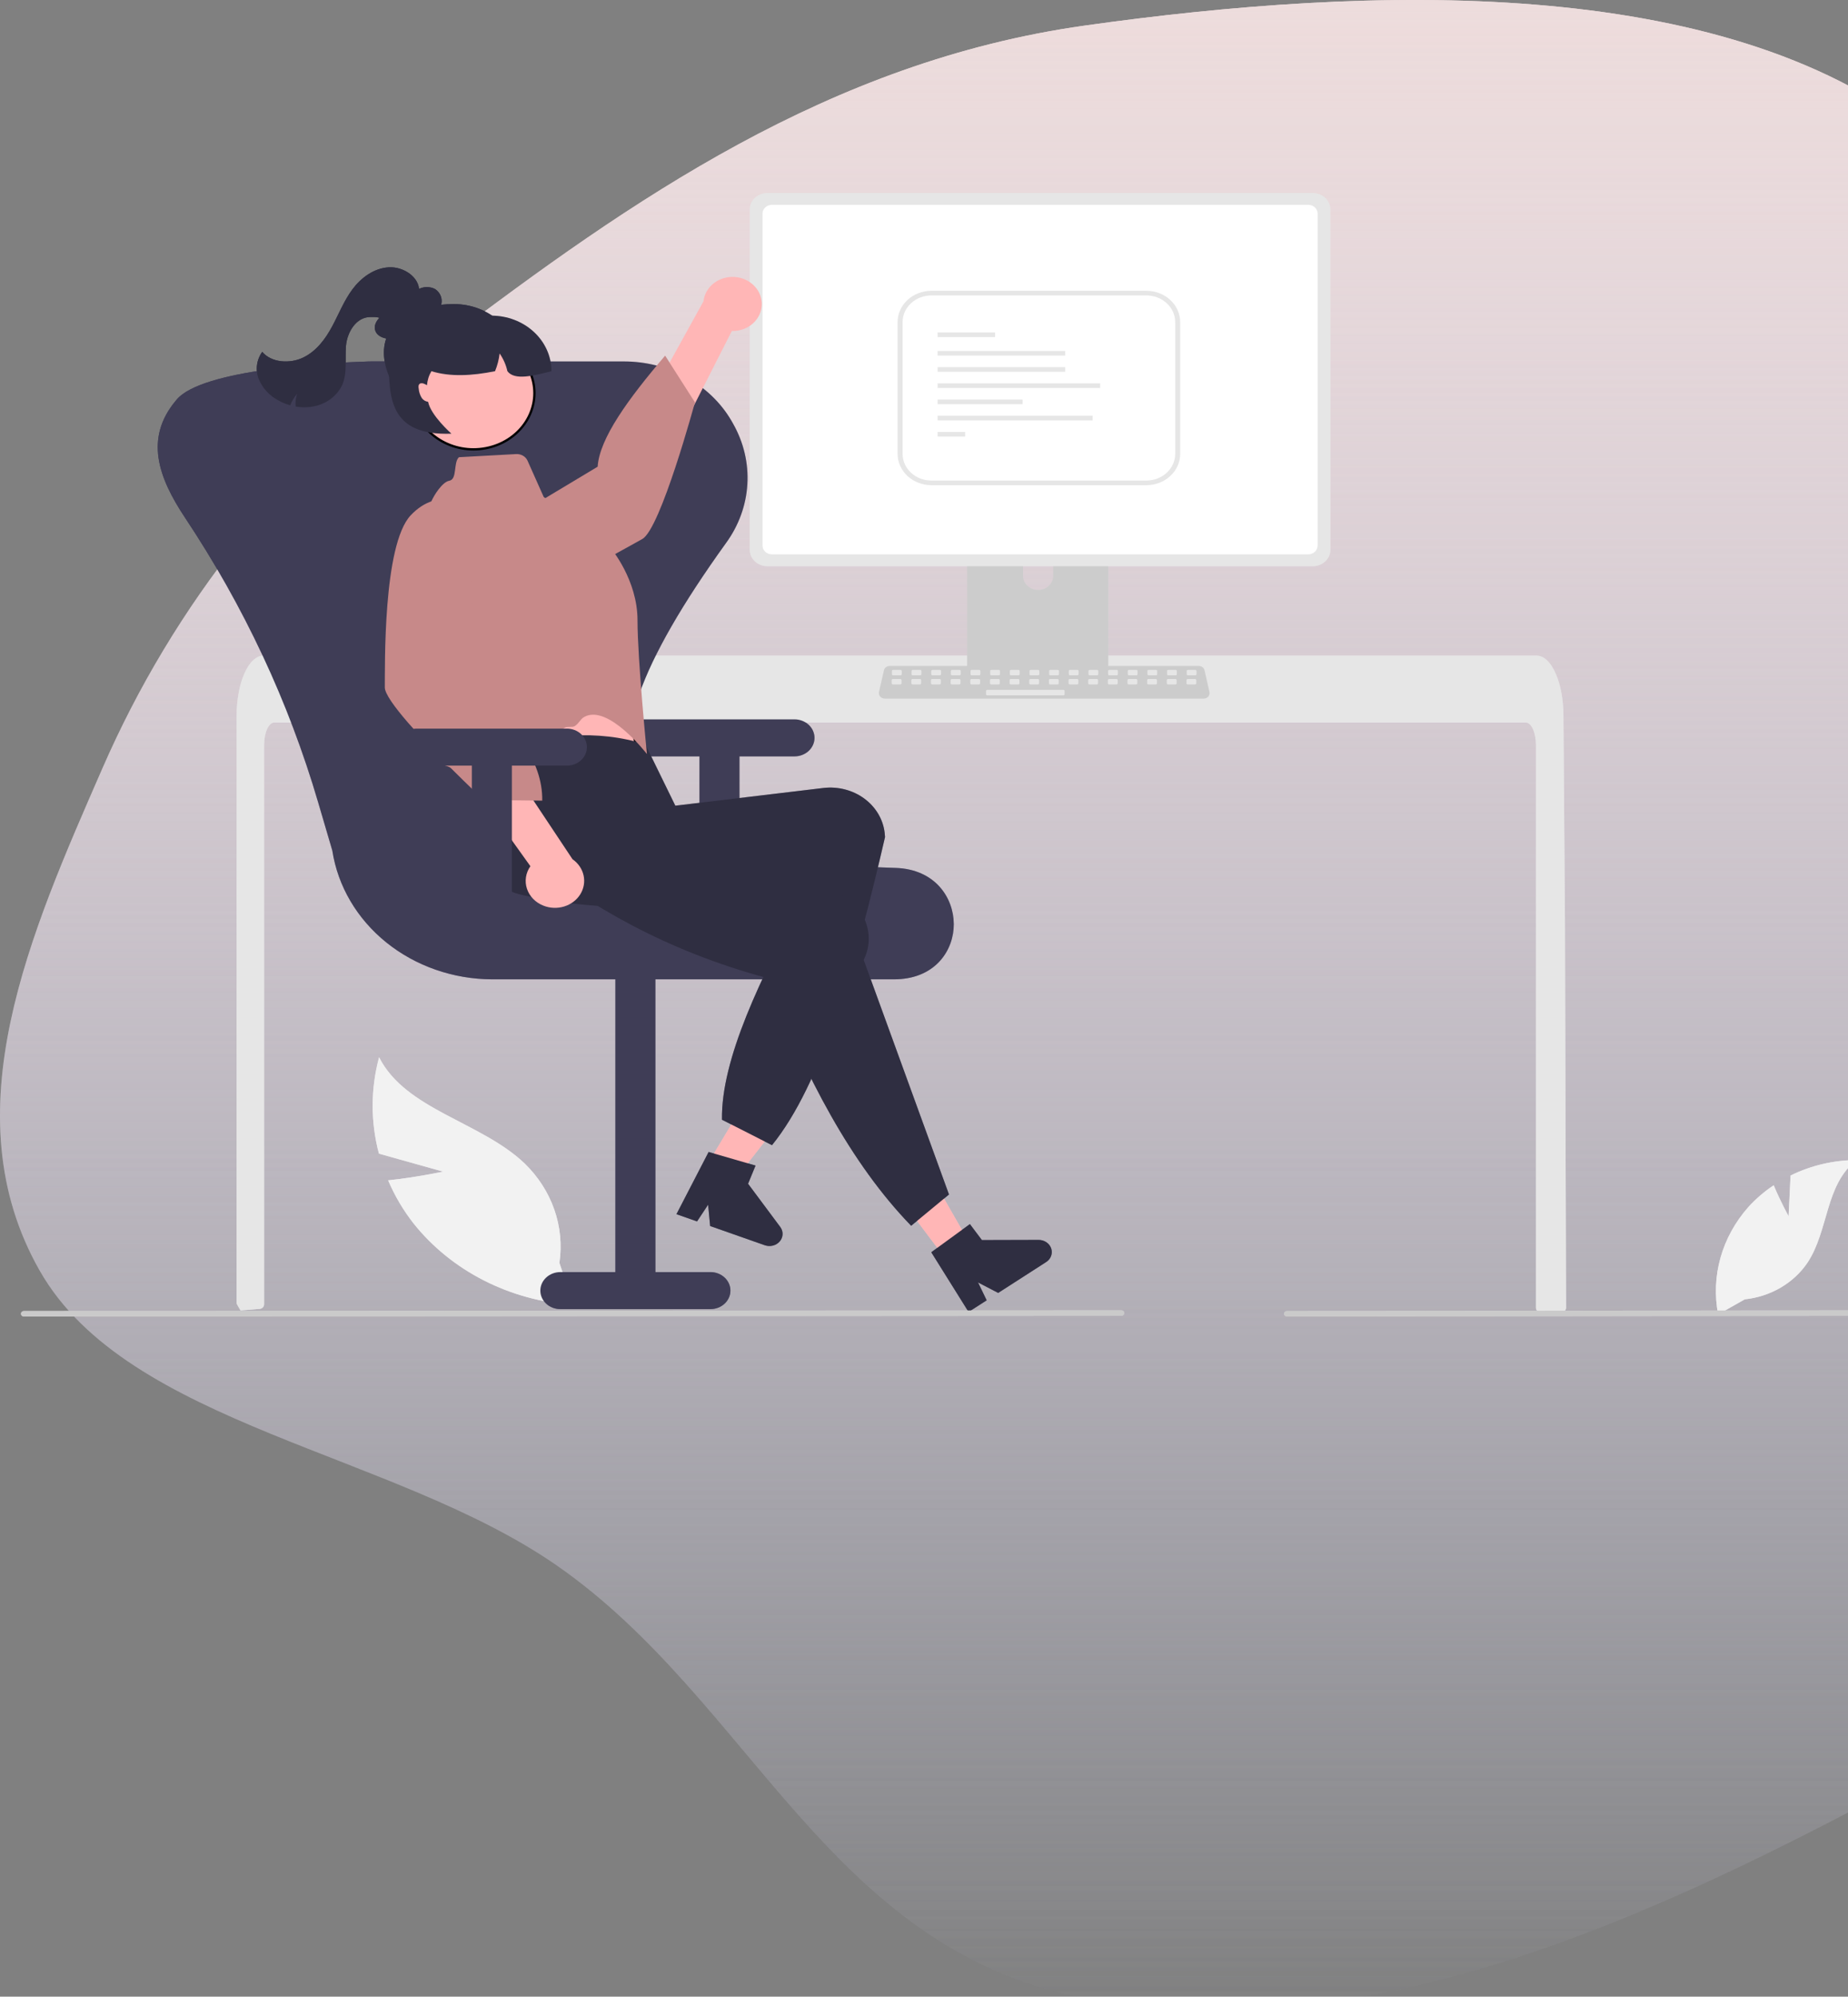 <svg width="802" height="866" viewBox="0 0 802 866" fill="none" xmlns="http://www.w3.org/2000/svg">
<rect x="0" y="0" width="802" height="866" fill="#808080" stroke="none"/>
<path fill-rule="evenodd" clip-rule="evenodd" d="M470.757 11.096C594.574 -6.309 746.7 -11.289 834.104 57.784C921.729 127.033 848.482 244.323 882.981 336.867C915.339 423.67 1043.75 487.458 1027.6 576.854C1011.03 668.601 902.155 734.015 801.819 786.253C703.77 837.301 585.926 888.799 470.757 866.766C359.338 845.451 326.659 738.151 241.819 679.12C171.09 629.907 55.515 618.18 17.299 551.25C-21.853 482.679 13.446 404.331 44.405 333.368C75.164 262.86 124.061 200.188 193.28 147.866C273.451 87.266 359.718 26.705 470.757 11.096Z" fill="url(#paint0_linear_59_328)"/>
<g clip-path="url(#clip0_59_328)">
<path d="M776.223 527.506L777.071 509.864C785.916 505.492 795.781 503.182 805.81 503.136C792.007 513.572 793.732 533.689 784.374 547.723C781.419 552.079 777.442 555.765 772.738 558.507C768.033 561.248 762.722 562.976 757.197 563.561L745.646 570.101C744.062 561.93 744.411 553.538 746.671 545.504C748.93 537.47 753.047 529.984 758.736 523.563C761.966 519.989 765.67 516.807 769.761 514.089C772.527 520.835 776.223 527.506 776.223 527.506Z" fill="#F2F2F2"/>
<path d="M192.323 508.173L164.449 500.369C160.794 486.634 160.819 472.281 164.522 458.558C176.001 481.352 208.798 486.572 227.701 504.647C233.549 510.326 237.941 517.15 240.551 524.612C243.16 532.075 243.92 539.984 242.775 547.755L248.876 566.005C235.221 565.093 221.942 561.455 209.954 555.341C197.966 549.226 187.554 540.781 179.435 530.587C174.941 524.826 171.25 518.565 168.449 511.952C180.271 510.712 192.323 508.173 192.323 508.173Z" fill="#F2F2F2"/>
<path d="M679.639 567.217C679.635 567.751 679.405 568.262 678.999 568.642C678.798 568.827 678.559 568.974 678.296 569.074C678.034 569.174 677.752 569.225 677.468 569.224H668.741C668.456 569.225 668.173 569.174 667.91 569.073C667.646 568.973 667.406 568.825 667.204 568.638C667.002 568.452 666.843 568.23 666.734 567.986C666.625 567.742 666.57 567.48 666.571 567.217V323.158C666.571 317.777 664.617 313.411 662.218 313.401H118.979C116.569 313.411 114.626 317.777 114.616 323.158V565.721C114.614 566.22 114.412 566.7 114.049 567.069C113.686 567.438 113.188 567.67 112.651 567.718C110.893 567.879 109.134 568.02 107.387 568.15C107.343 568.15 107.3 568.16 107.256 568.16C106.301 568.24 105.346 568.301 104.391 568.371H104.38C103.881 567.538 103.403 566.685 102.915 565.831C102.758 565.541 102.677 565.222 102.676 564.898V310.5C102.676 309.014 102.741 307.519 102.85 306.043C103.005 304.017 103.276 302 103.664 300.001C105.498 290.675 109.644 284.362 114.355 284.342H666.831C667.519 284.346 668.198 284.479 668.828 284.733C669.754 285.112 670.591 285.654 671.292 286.329C672.244 287.244 673.058 288.274 673.713 289.391C676.035 293.175 677.696 298.816 678.282 305.381C678.282 305.441 678.293 305.501 678.293 305.561C678.445 307.188 678.521 308.844 678.51 310.5L678.662 332.011L678.76 344.839L679.053 385.091L679.161 399.385L679.639 567.217Z" fill="#E6E6E6"/>
<path d="M478.024 209.928H422.662C421.879 209.929 421.128 210.218 420.575 210.73C420.022 211.243 419.712 211.938 419.713 212.662V293.541H480.981V212.662C480.981 212.303 480.905 211.948 480.757 211.616C480.608 211.284 480.39 210.982 480.116 210.728C479.841 210.474 479.515 210.273 479.156 210.136C478.797 209.998 478.413 209.928 478.024 209.928V209.928ZM450.529 255.882C448.798 255.874 447.14 255.235 445.916 254.103C444.691 252.971 444 251.437 443.992 249.836V240.508C443.992 238.904 444.681 237.366 445.907 236.233C447.133 235.099 448.796 234.462 450.529 234.462C452.263 234.462 453.926 235.099 455.152 236.233C456.378 237.366 457.067 238.904 457.067 240.508V249.836C457.059 251.437 456.367 252.971 455.143 254.103C453.919 255.235 452.261 255.874 450.529 255.882V255.882Z" fill="#CCCCCC"/>
<path d="M419.523 290.954V298.757C419.524 299.161 419.698 299.549 420.007 299.835C420.316 300.12 420.735 300.281 421.172 300.282H479.522C479.959 300.28 480.377 300.119 480.686 299.833C480.995 299.548 481.169 299.161 481.171 298.757V290.954H419.523Z" fill="#3F3D56"/>
<path d="M569.699 83.708H333.047C331.014 83.711 329.065 84.459 327.627 85.789C326.19 87.118 325.381 88.921 325.377 90.801V238.484C325.379 240.365 326.188 242.168 327.626 243.498C329.064 244.827 331.014 245.575 333.047 245.577H569.699C571.733 245.575 573.682 244.827 575.12 243.498C576.558 242.168 577.367 240.365 577.369 238.484V90.801C577.366 88.921 576.557 87.118 575.119 85.789C573.681 84.459 571.732 83.711 569.699 83.708V83.708Z" fill="#E6E6E6"/>
<path d="M567.724 88.831H335.024C333.936 88.833 332.892 89.235 332.124 89.948C331.355 90.66 330.923 91.626 330.922 92.633V236.655C330.924 237.66 331.357 238.624 332.126 239.335C332.895 240.046 333.937 240.447 335.024 240.448H567.724C568.811 240.447 569.853 240.046 570.622 239.335C571.391 238.624 571.824 237.66 571.826 236.655V92.632C571.825 91.626 571.394 90.66 570.625 89.948C569.856 89.235 568.812 88.833 567.724 88.831V88.831Z" fill="white"/>
<path d="M522.398 302.998H383.954C383.576 302.998 383.201 302.919 382.859 302.769C382.517 302.618 382.216 302.398 381.977 302.126C381.738 301.854 381.568 301.536 381.479 301.196C381.39 300.855 381.384 300.5 381.462 300.157L383.611 290.722C383.733 290.194 384.047 289.721 384.5 289.381C384.953 289.041 385.519 288.854 386.102 288.852H520.25C520.834 288.854 521.399 289.04 521.853 289.381C522.306 289.721 522.62 290.194 522.742 290.722L524.89 300.157C524.968 300.5 524.962 300.855 524.873 301.196C524.784 301.536 524.614 301.854 524.376 302.126C524.137 302.398 523.835 302.618 523.493 302.769C523.151 302.919 522.777 302.998 522.398 302.998V302.998Z" fill="#CCCCCC"/>
<path d="M390.819 290.551H387.615C387.323 290.551 387.085 290.77 387.085 291.041V292.427C387.085 292.697 387.323 292.917 387.615 292.917H390.819C391.112 292.917 391.349 292.697 391.349 292.427V291.041C391.349 290.77 391.112 290.551 390.819 290.551Z" fill="#E6E6E6"/>
<path d="M399.347 290.551H396.143C395.85 290.551 395.613 290.77 395.613 291.041V292.427C395.613 292.697 395.85 292.917 396.143 292.917H399.347C399.64 292.917 399.877 292.697 399.877 292.427V291.041C399.877 290.77 399.64 290.551 399.347 290.551Z" fill="#E6E6E6"/>
<path d="M407.875 290.551H404.671C404.378 290.551 404.141 290.77 404.141 291.041V292.427C404.141 292.697 404.378 292.917 404.671 292.917H407.875C408.168 292.917 408.405 292.697 408.405 292.427V291.041C408.405 290.77 408.168 290.551 407.875 290.551Z" fill="#E6E6E6"/>
<path d="M416.403 290.551H413.199C412.906 290.551 412.669 290.77 412.669 291.041V292.427C412.669 292.697 412.906 292.917 413.199 292.917H416.403C416.696 292.917 416.933 292.697 416.933 292.427V291.041C416.933 290.77 416.696 290.551 416.403 290.551Z" fill="#E6E6E6"/>
<path d="M424.931 290.551H421.727C421.434 290.551 421.197 290.77 421.197 291.041V292.427C421.197 292.697 421.434 292.917 421.727 292.917H424.931C425.223 292.917 425.461 292.697 425.461 292.427V291.041C425.461 290.77 425.223 290.551 424.931 290.551Z" fill="#E6E6E6"/>
<path d="M433.459 290.551H430.254C429.962 290.551 429.724 290.77 429.724 291.041V292.427C429.724 292.697 429.962 292.917 430.254 292.917H433.459C433.751 292.917 433.988 292.697 433.988 292.427V291.041C433.988 290.77 433.751 290.551 433.459 290.551Z" fill="#E6E6E6"/>
<path d="M441.986 290.551H438.782C438.49 290.551 438.252 290.77 438.252 291.041V292.427C438.252 292.697 438.49 292.917 438.782 292.917H441.986C442.279 292.917 442.516 292.697 442.516 292.427V291.041C442.516 290.77 442.279 290.551 441.986 290.551Z" fill="#E6E6E6"/>
<path d="M450.514 290.551H447.31C447.017 290.551 446.78 290.77 446.78 291.041V292.427C446.78 292.697 447.017 292.917 447.31 292.917H450.514C450.807 292.917 451.044 292.697 451.044 292.427V291.041C451.044 290.77 450.807 290.551 450.514 290.551Z" fill="#E6E6E6"/>
<path d="M459.042 290.551H455.838C455.545 290.551 455.308 290.77 455.308 291.041V292.427C455.308 292.697 455.545 292.917 455.838 292.917H459.042C459.335 292.917 459.572 292.697 459.572 292.427V291.041C459.572 290.77 459.335 290.551 459.042 290.551Z" fill="#E6E6E6"/>
<path d="M467.57 290.551H464.366C464.073 290.551 463.836 290.77 463.836 291.041V292.427C463.836 292.697 464.073 292.917 464.366 292.917H467.57C467.863 292.917 468.1 292.697 468.1 292.427V291.041C468.1 290.77 467.863 290.551 467.57 290.551Z" fill="#E6E6E6"/>
<path d="M476.098 290.551H472.894C472.601 290.551 472.364 290.77 472.364 291.041V292.427C472.364 292.697 472.601 292.917 472.894 292.917H476.098C476.391 292.917 476.628 292.697 476.628 292.427V291.041C476.628 290.77 476.391 290.551 476.098 290.551Z" fill="#E6E6E6"/>
<path d="M484.626 290.551H481.421C481.129 290.551 480.892 290.77 480.892 291.041V292.427C480.892 292.697 481.129 292.917 481.421 292.917H484.626C484.918 292.917 485.155 292.697 485.155 292.427V291.041C485.155 290.77 484.918 290.551 484.626 290.551Z" fill="#E6E6E6"/>
<path d="M493.153 290.551H489.949C489.657 290.551 489.419 290.77 489.419 291.041V292.427C489.419 292.697 489.657 292.917 489.949 292.917H493.153C493.446 292.917 493.683 292.697 493.683 292.427V291.041C493.683 290.77 493.446 290.551 493.153 290.551Z" fill="#E6E6E6"/>
<path d="M501.681 290.551H498.477C498.185 290.551 497.947 290.77 497.947 291.041V292.427C497.947 292.697 498.185 292.917 498.477 292.917H501.681C501.974 292.917 502.211 292.697 502.211 292.427V291.041C502.211 290.77 501.974 290.551 501.681 290.551Z" fill="#E6E6E6"/>
<path d="M510.209 290.551H507.005C506.712 290.551 506.475 290.77 506.475 291.041V292.427C506.475 292.697 506.712 292.917 507.005 292.917H510.209C510.502 292.917 510.739 292.697 510.739 292.427V291.041C510.739 290.77 510.502 290.551 510.209 290.551Z" fill="#E6E6E6"/>
<path d="M518.737 290.551H515.533C515.24 290.551 515.003 290.77 515.003 291.041V292.427C515.003 292.697 515.24 292.917 515.533 292.917H518.737C519.03 292.917 519.267 292.697 519.267 292.427V291.041C519.267 290.77 519.03 290.551 518.737 290.551Z" fill="#E6E6E6"/>
<path d="M390.719 294.494H387.514C387.222 294.494 386.985 294.714 386.985 294.984V296.37C386.985 296.641 387.222 296.86 387.514 296.86H390.719C391.011 296.86 391.248 296.641 391.248 296.37V294.984C391.248 294.714 391.011 294.494 390.719 294.494Z" fill="#E6E6E6"/>
<path d="M399.247 294.494H396.042C395.75 294.494 395.512 294.714 395.512 294.984V296.37C395.512 296.641 395.75 296.86 396.042 296.86H399.247C399.539 296.86 399.776 296.641 399.776 296.37V294.984C399.776 294.714 399.539 294.494 399.247 294.494Z" fill="#E6E6E6"/>
<path d="M407.774 294.494H404.57C404.277 294.494 404.04 294.714 404.04 294.984V296.37C404.04 296.641 404.277 296.86 404.57 296.86H407.774C408.067 296.86 408.304 296.641 408.304 296.37V294.984C408.304 294.714 408.067 294.494 407.774 294.494Z" fill="#E6E6E6"/>
<path d="M416.302 294.494H413.098C412.805 294.494 412.568 294.714 412.568 294.984V296.37C412.568 296.641 412.805 296.86 413.098 296.86H416.302C416.595 296.86 416.832 296.641 416.832 296.37V294.984C416.832 294.714 416.595 294.494 416.302 294.494Z" fill="#E6E6E6"/>
<path d="M424.83 294.494H421.626C421.333 294.494 421.096 294.714 421.096 294.984V296.37C421.096 296.641 421.333 296.86 421.626 296.86H424.83C425.123 296.86 425.36 296.641 425.36 296.37V294.984C425.36 294.714 425.123 294.494 424.83 294.494Z" fill="#E6E6E6"/>
<path d="M433.358 294.494H430.154C429.861 294.494 429.624 294.714 429.624 294.984V296.37C429.624 296.641 429.861 296.86 430.154 296.86H433.358C433.651 296.86 433.888 296.641 433.888 296.37V294.984C433.888 294.714 433.651 294.494 433.358 294.494Z" fill="#E6E6E6"/>
<path d="M441.886 294.494H438.682C438.389 294.494 438.152 294.714 438.152 294.984V296.37C438.152 296.641 438.389 296.86 438.682 296.86H441.886C442.178 296.86 442.416 296.641 442.416 296.37V294.984C442.416 294.714 442.178 294.494 441.886 294.494Z" fill="#E6E6E6"/>
<path d="M450.413 294.494H447.209C446.917 294.494 446.679 294.714 446.679 294.984V296.37C446.679 296.641 446.917 296.86 447.209 296.86H450.413C450.706 296.86 450.943 296.641 450.943 296.37V294.984C450.943 294.714 450.706 294.494 450.413 294.494Z" fill="#E6E6E6"/>
<path d="M458.941 294.494H455.737C455.445 294.494 455.207 294.714 455.207 294.984V296.37C455.207 296.641 455.445 296.86 455.737 296.86H458.941C459.234 296.86 459.471 296.641 459.471 296.37V294.984C459.471 294.714 459.234 294.494 458.941 294.494Z" fill="#E6E6E6"/>
<path d="M467.469 294.494H464.265C463.972 294.494 463.735 294.714 463.735 294.984V296.37C463.735 296.641 463.972 296.86 464.265 296.86H467.469C467.762 296.86 467.999 296.641 467.999 296.37V294.984C467.999 294.714 467.762 294.494 467.469 294.494Z" fill="#E6E6E6"/>
<path d="M475.997 294.494H472.793C472.5 294.494 472.263 294.714 472.263 294.984V296.37C472.263 296.641 472.5 296.86 472.793 296.86H475.997C476.29 296.86 476.527 296.641 476.527 296.37V294.984C476.527 294.714 476.29 294.494 475.997 294.494Z" fill="#E6E6E6"/>
<path d="M484.525 294.494H481.321C481.028 294.494 480.791 294.714 480.791 294.984V296.37C480.791 296.641 481.028 296.86 481.321 296.86H484.525C484.818 296.86 485.055 296.641 485.055 296.37V294.984C485.055 294.714 484.818 294.494 484.525 294.494Z" fill="#E6E6E6"/>
<path d="M493.053 294.494H489.849C489.556 294.494 489.319 294.714 489.319 294.984V296.37C489.319 296.641 489.556 296.86 489.849 296.86H493.053C493.345 296.86 493.583 296.641 493.583 296.37V294.984C493.583 294.714 493.345 294.494 493.053 294.494Z" fill="#E6E6E6"/>
<path d="M501.581 294.494H498.376C498.084 294.494 497.847 294.714 497.847 294.984V296.37C497.847 296.641 498.084 296.86 498.376 296.86H501.581C501.873 296.86 502.11 296.641 502.11 296.37V294.984C502.11 294.714 501.873 294.494 501.581 294.494Z" fill="#E6E6E6"/>
<path d="M510.108 294.494H506.904C506.612 294.494 506.375 294.714 506.375 294.984V296.37C506.375 296.641 506.612 296.86 506.904 296.86H510.108C510.401 296.86 510.638 296.641 510.638 296.37V294.984C510.638 294.714 510.401 294.494 510.108 294.494Z" fill="#E6E6E6"/>
<path d="M518.636 294.494H515.432C515.14 294.494 514.902 294.714 514.902 294.984V296.37C514.902 296.641 515.14 296.86 515.432 296.86H518.636C518.929 296.86 519.166 296.641 519.166 296.37V294.984C519.166 294.714 518.929 294.494 518.636 294.494Z" fill="#E6E6E6"/>
<path d="M461.5 299.226H428.448C428.156 299.226 427.918 299.445 427.918 299.716V301.102C427.918 301.373 428.156 301.592 428.448 301.592H461.5C461.792 301.592 462.03 301.373 462.03 301.102V299.716C462.03 299.445 461.792 299.226 461.5 299.226Z" fill="#E6E6E6"/>
<path d="M556.026 108.674H338.29C338.064 108.67 337.849 108.583 337.69 108.434C337.532 108.284 337.443 108.083 337.443 107.874C337.443 107.664 337.532 107.463 337.69 107.313C337.849 107.164 338.064 107.077 338.29 107.073H556.026C556.253 107.077 556.468 107.164 556.626 107.313C556.785 107.463 556.873 107.664 556.873 107.874C556.873 108.083 556.785 108.284 556.626 108.434C556.468 108.583 556.253 108.67 556.026 108.674Z" fill="#CACACA"/>
<path d="M353.112 102.984C355.915 102.984 358.186 100.836 358.186 98.187C358.186 95.537 355.915 93.39 353.112 93.39C350.31 93.39 348.038 95.537 348.038 98.187C348.038 100.836 350.31 102.984 353.112 102.984Z" fill="#CCCCCC"/>
<path d="M370.642 102.984C373.444 102.984 375.716 100.836 375.716 98.187C375.716 95.537 373.444 93.39 370.642 93.39C367.839 93.39 365.567 95.537 365.567 98.187C365.567 100.836 367.839 102.984 370.642 102.984Z" fill="#CCCCCC"/>
<path d="M388.172 102.984C390.974 102.984 393.246 100.836 393.246 98.187C393.246 95.537 390.974 93.39 388.172 93.39C385.369 93.39 383.097 95.537 383.097 98.187C383.097 100.836 385.369 102.984 388.172 102.984Z" fill="#CCCCCC"/>
<path d="M545.472 94.579H533.02C532.773 94.583 532.538 94.677 532.365 94.84C532.192 95.003 532.095 95.222 532.095 95.451C532.095 95.679 532.192 95.898 532.365 96.061C532.538 96.224 532.773 96.318 533.02 96.323H545.472C545.719 96.318 545.954 96.224 546.127 96.061C546.299 95.898 546.396 95.679 546.396 95.451C546.396 95.222 546.299 95.003 546.127 94.84C545.954 94.677 545.719 94.583 545.472 94.579V94.579Z" fill="#CCCCCC"/>
<path d="M545.472 97.852H533.02C532.773 97.856 532.538 97.95 532.365 98.113C532.192 98.276 532.095 98.495 532.095 98.724C532.095 98.952 532.192 99.171 532.365 99.334C532.538 99.497 532.773 99.591 533.02 99.596H545.472C545.719 99.591 545.954 99.497 546.127 99.334C546.299 99.171 546.396 98.952 546.396 98.724C546.396 98.495 546.299 98.276 546.127 98.113C545.954 97.95 545.719 97.856 545.472 97.852V97.852Z" fill="#CCCCCC"/>
<path d="M545.472 101.12H533.02C532.773 101.125 532.538 101.219 532.365 101.382C532.192 101.545 532.095 101.764 532.095 101.992C532.095 102.221 532.192 102.44 532.365 102.603C532.538 102.766 532.773 102.86 533.02 102.864H545.472C545.719 102.86 545.954 102.766 546.127 102.603C546.299 102.44 546.396 102.221 546.396 101.992C546.396 101.764 546.299 101.545 546.127 101.382C545.954 101.219 545.719 101.125 545.472 101.12V101.12Z" fill="#CCCCCC"/>
<path d="M344.799 312.006H279.675C277.372 312.006 275.163 312.852 273.535 314.358C271.906 315.864 270.991 317.906 270.991 320.036C270.991 322.166 271.906 324.208 273.535 325.714C275.163 327.22 277.372 328.066 279.675 328.066H303.554V390.301H320.92V328.066H344.799C347.102 328.066 349.311 327.22 350.939 325.714C352.568 324.208 353.483 322.166 353.483 320.036C353.483 317.906 352.568 315.864 350.939 314.358C349.311 312.852 347.102 312.006 344.799 312.006V312.006Z" fill="#3F3D56"/>
<path d="M387.783 424.767H213.593C196.706 424.71 180.405 419.037 167.667 408.783C154.93 398.53 146.606 384.381 144.217 368.921L138.051 347.947C125.289 304.483 105.849 262.937 80.327 224.579C68.662 207.059 62.657 190.1 76.295 173.773C76.411 173.634 76.525 173.496 76.637 173.361C87.575 160.196 142.017 157.345 159.764 156.791C160.466 156.769 161.169 156.758 161.876 156.758H270.221C270.928 156.758 271.631 156.769 272.332 156.791C281.899 157.049 291.213 159.697 299.284 164.455C307.355 169.213 313.883 175.902 318.176 183.814C322.756 191.891 324.886 200.965 324.34 210.071C323.794 219.178 320.593 227.978 315.076 235.538C277.017 288.408 265.365 321.559 277.294 343.028C288.834 363.794 324.206 374.411 388.613 376.439C405.921 376.984 413.865 389.448 413.92 400.797C413.975 411.854 406.337 424.061 389.441 424.735C388.892 424.757 388.34 424.767 387.783 424.767Z" fill="#3F3D56"/>
<path d="M243.184 567.806H308.309C310.612 567.806 312.82 566.96 314.449 565.454C316.077 563.948 316.992 561.905 316.992 559.775C316.992 557.646 316.077 555.603 314.449 554.097C312.82 552.591 310.612 551.745 308.309 551.745H284.43V416.235H267.063V551.745H243.184C240.881 551.745 238.672 552.591 237.044 554.097C235.415 555.603 234.5 557.646 234.5 559.775C234.5 561.905 235.415 563.948 237.044 565.454C238.672 566.96 240.881 567.806 243.184 567.806Z" fill="#3F3D56"/>
<path d="M302.128 513.175L313.347 518.81L343.046 480.836L326.487 472.518L302.128 513.175Z" fill="#FFB6B6"/>
<path d="M307.528 499.643L327.895 505.541L324.653 513.432L338.619 532.177C339.309 533.103 339.661 534.208 339.623 535.332C339.586 536.456 339.161 537.539 338.41 538.423C337.66 539.308 336.623 539.948 335.452 540.249C334.281 540.55 333.036 540.497 331.899 540.098L308.19 531.767L307.31 522.526L302.507 529.771L293.568 526.63L307.528 499.643Z" fill="#2F2E41"/>
<path d="M330.474 130.217C330.74 131.903 330.603 133.623 330.072 135.255C329.542 136.888 328.631 138.392 327.403 139.664C326.176 140.935 324.662 141.942 322.968 142.614C321.274 143.286 319.442 143.606 317.6 143.552L274.345 228.668L260.778 211.172L305.306 130.688C305.61 127.832 307.035 125.178 309.313 123.23C311.59 121.281 314.562 120.172 317.664 120.114C320.766 120.056 323.784 121.053 326.145 122.915C328.506 124.776 330.046 127.375 330.474 130.217Z" fill="#FFB6B6"/>
<path d="M186.928 245.877C186.928 245.877 185.769 260.747 203.953 263.663C222.137 266.58 270.748 238.152 278.732 233.787C286.715 229.422 301.593 174.503 301.593 174.503L288.654 154.265C272.68 172.953 260.135 190.185 259.373 202.417L186.928 245.877Z" fill="#C78989"/>
<path d="M276.91 326.636L276.828 326.643C276.387 326.681 275.74 326.737 274.915 326.807C273.265 326.946 270.905 327.143 268.064 327.371C262.381 327.827 254.778 328.407 247.089 328.904C239.399 329.402 231.63 329.817 225.615 329.942C222.606 330.005 220.047 329.995 218.159 329.888C217.214 329.835 216.45 329.758 215.888 329.657C215.607 329.606 215.388 329.552 215.227 329.496C215.148 329.468 215.089 329.443 215.047 329.42C215.005 329.398 214.99 329.385 214.989 329.384L214.989 329.384L214.989 329.383C214.717 329.122 214.448 328.681 214.194 328.06C213.943 327.447 213.723 326.696 213.531 325.851C213.147 324.16 212.886 322.138 212.71 320.183C212.534 318.231 212.443 316.359 212.397 314.974C212.374 314.283 212.361 313.713 212.355 313.317C212.352 313.119 212.35 312.964 212.349 312.859L212.348 312.74L212.348 312.71L212.348 312.702L212.348 312.701L212.348 312.7L211.848 312.702L212.348 312.7L212.348 312.639L212.333 312.579L208.538 297.499L270.753 286.943C270.781 295.628 272.327 305.572 273.878 313.393C274.672 317.396 275.469 320.85 276.067 323.304C276.366 324.53 276.615 325.507 276.79 326.178C276.835 326.351 276.876 326.504 276.91 326.636Z" fill="#FFB6B6" stroke="black"/>
<path d="M335.031 496.701L313.322 485.66C312.91 459.536 329.9 424.185 350.052 387.156C304.983 394.325 262.464 396.621 225.686 387.949C219.649 386.475 214.481 382.863 211.3 377.893C208.119 372.924 207.18 366.996 208.686 361.392C208.829 360.841 208.995 360.297 209.182 359.758C213.584 347.339 203.715 339.554 212.792 325.895C236.667 318.354 259.348 316.225 280.088 322.883L293.083 349.455L357.494 341.747C360.606 341.403 363.761 341.632 366.777 342.42C369.792 343.209 372.61 344.542 375.066 346.342C377.522 348.143 379.569 350.375 381.088 352.91C382.607 355.445 383.568 358.233 383.917 361.113C384.003 361.76 384.06 362.409 384.087 363.061C371.063 419.526 356.459 470.334 335.031 496.701Z" fill="#2F2E41"/>
<path d="M199.177 198.302L223.991 196.947C225.037 196.89 226.077 197.136 226.965 197.651C227.853 198.166 228.545 198.925 228.945 199.821L235.957 215.542L265.101 237.818C265.101 237.818 276.639 251.397 276.666 268.934C276.693 286.471 280.76 327.062 280.76 327.062C280.76 327.062 263.92 305.141 253.526 310.972C251.757 311.964 251.135 313.992 249.283 315.017C248.359 315.528 246.225 315.031 245.291 315.544C230.968 323.407 216.031 331.089 214.635 329.742C211.895 327.097 208.571 313.583 208.571 313.583L185.857 236.405C184.626 232.345 184.381 228.082 185.141 223.924C185.901 219.766 187.646 215.814 190.252 212.353C191.839 210.287 193.502 208.75 195.047 208.496C198.516 207.813 196.671 200.622 199.177 198.302Z" fill="#C78989"/>
<path d="M410.257 545.866L420.731 539.132L397.003 497.732L381.545 507.671L410.257 545.866Z" fill="#FFB6B6"/>
<path d="M411.84 518.088L395.425 531.657C369.323 504.76 349.591 467.038 332.869 424.2C289.055 412.333 256.014 393.195 227.169 370.471C217.384 362.814 210.048 352.977 218.394 343.649C218.784 343.213 219.191 342.791 219.616 342.384C229.47 333.018 254.458 334.803 269.094 326.223L301.788 358.541L299.732 367.206L361.142 386.443C364.096 387.401 366.817 388.89 369.146 390.825C371.476 392.759 373.368 395.102 374.713 397.716C376.059 400.331 376.831 403.166 376.986 406.058C377.141 408.949 376.676 411.841 375.616 414.566C375.386 415.182 375.128 415.788 374.842 416.384L411.84 518.088Z" fill="#2F2E41"/>
<path d="M404.15 543.136L420.917 530.925L426.127 537.856L450.742 537.787C451.958 537.783 453.143 538.139 454.124 538.803C455.106 539.466 455.832 540.402 456.198 541.475C456.563 542.547 456.548 543.699 456.155 544.763C455.763 545.827 455.012 546.747 454.014 547.389L433.188 560.777L424.445 556.229L428.197 563.985L420.345 569.033L404.15 543.136Z" fill="#2F2E41"/>
<path d="M235.819 392.803C234.123 392.137 232.605 391.135 231.372 389.868C230.14 388.601 229.222 387.099 228.685 385.469C228.148 383.838 228.004 382.119 228.263 380.431C228.523 378.744 229.179 377.13 230.186 375.702L174.011 297.305L197.224 295.673L248.458 372.67C250.939 374.393 252.65 376.898 253.268 379.71C253.885 382.522 253.366 385.446 251.808 387.928C250.25 390.409 247.762 392.276 244.815 393.175C241.868 394.073 238.667 393.941 235.819 392.803Z" fill="#FFB6B6"/>
<path d="M203.52 219.287C203.52 219.287 190.383 210.647 178.242 223.501C166.102 236.356 167.115 289.536 167.001 298.113C166.965 300.798 171.159 306.593 176.936 313.286C179.53 316.291 182.443 319.477 185.436 322.645C187.168 324.477 185.675 328.292 187.414 330.074C189.144 331.845 194.105 331.584 195.75 333.228C203.559 341.033 209.902 346.974 209.902 346.974L235.323 347.263C235.61 329.787 222.669 314.188 206.043 299.112L203.52 219.287Z" fill="#C78989"/>
<path d="M177.897 143.198C175.49 144.804 172.958 146.459 170.022 146.857C167.085 147.255 163.647 145.942 162.834 143.303C161.84 140.075 164.992 137.136 167.825 135.038L176.808 128.386C178.453 127.037 180.31 125.926 182.315 125.093C183.323 124.683 184.417 124.488 185.517 124.522C186.617 124.556 187.694 124.818 188.67 125.289C189.635 125.892 190.418 126.713 190.943 127.675C191.467 128.637 191.717 129.707 191.669 130.783C191.541 132.941 190.771 135.023 189.444 136.802C187.776 139.205 185.6 141.272 183.046 142.878C180.493 144.483 177.614 145.594 174.583 146.144" fill="#2F2E41"/>
<path d="M246.027 316.021H180.902C178.599 316.021 176.39 316.867 174.762 318.373C173.133 319.879 172.219 321.921 172.219 324.051C172.219 326.181 173.133 328.223 174.762 329.729C176.39 331.235 178.599 332.081 180.902 332.081H204.781V394.316H222.148V332.081H246.027C248.33 332.081 250.538 331.235 252.167 329.729C253.795 328.223 254.71 326.181 254.71 324.051C254.71 321.921 253.795 319.879 252.167 318.373C250.538 316.867 248.33 316.021 246.027 316.021V316.021Z" fill="#3F3D56"/>
<path d="M181.887 126.35C182.149 120.329 175.211 115.562 168.71 115.939C162.209 116.316 156.621 120.545 152.934 125.513C149.248 130.476 147.034 136.226 144.131 141.615C141.227 147.005 137.36 152.282 131.591 155.075C125.822 157.864 117.792 157.366 113.805 152.605C112.565 154.343 111.786 156.328 111.53 158.397C111.274 160.466 111.549 162.562 112.332 164.515C113.965 168.424 117.009 171.69 120.948 173.76C122.517 174.62 124.192 175.302 125.937 175.789C126.657 173.993 127.669 172.309 128.939 170.795C128.366 172.587 128.147 174.459 128.293 176.323C130.983 176.8 133.751 176.759 136.423 176.204C139.048 175.662 141.499 174.56 143.583 172.989C145.667 171.417 147.327 169.417 148.43 167.149C150.868 161.811 149.626 155.725 150.147 149.951C150.664 144.176 154.428 137.583 160.693 137.489C165.465 137.417 164.834 137.78 167.857 141.195" fill="#2F2E41"/>
<path d="M225.218 157.988C225.218 164.909 222.244 171.548 216.952 176.442C211.66 181.336 204.482 184.086 196.997 184.086C181.411 184.086 166.605 167.382 166.605 152.969C166.605 138.555 181.411 131.889 196.997 131.889C204.482 131.889 211.66 134.639 216.952 139.533C222.244 144.428 225.218 151.066 225.218 157.988V157.988Z" fill="#2F2E41"/>
<path d="M231.392 165.597C234.306 178.767 225.126 191.689 210.796 194.401C196.465 197.113 182.534 188.564 179.62 175.394C176.706 162.224 185.887 149.302 200.217 146.591C214.547 143.879 228.478 152.427 231.392 165.597Z" fill="#FFB6B6" stroke="black"/>
<path d="M239.328 160.999C231.358 163.012 223.311 165.121 220.203 160.999C219.599 158.266 218.455 155.659 216.827 153.31C216.521 155.941 215.854 158.524 214.841 160.999C204.772 163.023 195.361 163.507 187.228 160.999C186.11 162.869 185.461 164.948 185.329 167.082C184.927 166.848 184.506 166.644 184.07 166.47C183.811 166.334 183.524 166.252 183.229 166.228C182.933 166.203 182.635 166.238 182.355 166.329C182.161 166.437 181.997 166.585 181.875 166.76C181.753 166.936 181.675 167.135 181.649 167.343C181.595 167.761 181.617 168.186 181.714 168.598C181.828 170.033 182.292 171.427 183.071 172.673C183.379 173.102 183.781 173.468 184.25 173.746C184.719 174.024 185.245 174.209 185.795 174.289C186.924 180.161 195.911 188.101 195.911 188.101C168.776 189.105 168.776 172.081 168.776 155.98L172.032 149.957H182.887V136.908H213.278C220.186 136.91 226.811 139.449 231.696 143.966C236.581 148.484 239.326 154.61 239.328 160.999V160.999Z" fill="#2F2E41"/>
<path d="M486.624 570.711L10.399 571.019C10.229 571.02 10.06 570.989 9.903 570.929C9.746 570.869 9.603 570.781 9.482 570.67C9.362 570.559 9.266 570.428 9.201 570.282C9.136 570.137 9.102 569.981 9.102 569.824C9.102 569.667 9.136 569.511 9.201 569.366C9.266 569.221 9.362 569.089 9.482 568.978C9.603 568.867 9.746 568.779 9.903 568.719C10.06 568.659 10.229 568.629 10.399 568.629L486.624 568.321C486.967 568.321 487.296 568.446 487.538 568.671C487.781 568.895 487.917 569.199 487.917 569.516C487.917 569.833 487.781 570.137 487.538 570.361C487.296 570.585 486.967 570.711 486.624 570.711Z" fill="#CACACA"/>
<path d="M804.651 570.711L558.533 571.019C558.363 571.02 558.194 570.989 558.037 570.929C557.88 570.869 557.737 570.781 557.617 570.67C557.496 570.559 557.401 570.428 557.335 570.282C557.27 570.137 557.237 569.981 557.237 569.824C557.237 569.667 557.27 569.511 557.335 569.366C557.401 569.221 557.496 569.089 557.617 568.978C557.737 568.867 557.88 568.779 558.037 568.719C558.194 568.659 558.363 568.629 558.533 568.629L804.651 568.321C804.994 568.321 805.322 568.446 805.565 568.671C805.807 568.895 805.943 569.199 805.943 569.516C805.943 569.833 805.807 570.137 805.565 570.361C805.322 570.585 804.994 570.711 804.651 570.711Z" fill="#CACACA"/>
<path d="M497.508 210.443H404.213C400.322 210.439 396.591 209.008 393.839 206.463C391.087 203.918 389.539 200.468 389.535 196.869V139.7C389.539 136.101 391.087 132.651 393.839 130.106C396.591 127.561 400.322 126.13 404.213 126.126H497.508C501.4 126.13 505.131 127.561 507.883 130.106C510.635 132.651 512.182 136.101 512.187 139.7V196.869C512.182 200.468 510.635 203.918 507.883 206.463C505.131 209.008 501.4 210.439 497.508 210.443ZM404.213 128.133C400.897 128.137 397.718 129.357 395.373 131.525C393.028 133.694 391.709 136.634 391.706 139.7V196.869C391.709 199.935 393.028 202.875 395.373 205.044C397.718 207.212 400.897 208.432 404.213 208.436H497.508C500.824 208.432 504.004 207.212 506.348 205.044C508.693 202.875 510.012 199.935 510.016 196.869V139.7C510.012 136.634 508.693 133.694 506.348 131.525C504.004 129.357 500.824 128.137 497.508 128.133H404.213Z" fill="#E6E6E6"/>
<path d="M431.856 144.194H406.901V146.201H431.856V144.194Z" fill="#E6E6E6"/>
<path d="M462.258 152.224H406.901V154.232H462.258V152.224Z" fill="#E6E6E6"/>
<path d="M462.258 159.25H406.901V161.258H462.258V159.25Z" fill="#E6E6E6"/>
<path d="M477.453 166.277H406.901V168.284H477.453V166.277Z" fill="#E6E6E6"/>
<path d="M443.806 173.303H406.901V175.311H443.806V173.303Z" fill="#E6E6E6"/>
<path d="M474.197 180.33H406.901V182.337H474.197V180.33Z" fill="#E6E6E6"/>
<path d="M418.841 187.356H406.901V189.364H418.841V187.356Z" fill="#E6E6E6"/>
</g>
<path fill-rule="evenodd" clip-rule="evenodd" d="M470.757 11.096C594.574 -6.309 746.7 -11.289 834.104 57.784C921.729 127.033 848.482 244.323 882.981 336.867C915.339 423.67 1043.75 487.458 1027.6 576.854C1011.03 668.601 902.155 734.015 801.819 786.253C703.77 837.301 585.926 888.799 470.757 866.766C359.338 845.451 326.659 738.151 241.819 679.12C171.09 629.907 55.515 618.18 17.299 551.25C-21.853 482.679 13.446 404.331 44.405 333.368C75.164 262.86 124.061 200.188 193.28 147.866C273.451 87.266 359.718 26.705 470.757 11.096Z" fill="url(#paint1_linear_59_328)"/>
<path d="M776.223 527.506L777.071 509.864C785.916 505.492 795.781 503.182 805.81 503.136C792.007 513.572 793.732 533.689 784.374 547.723C781.419 552.079 777.442 555.765 772.738 558.507C768.033 561.248 762.722 562.976 757.197 563.561L745.647 570.101C744.062 561.93 744.411 553.538 746.671 545.504C748.931 537.47 753.047 529.984 758.736 523.562C761.967 519.989 765.67 516.807 769.761 514.089C772.527 520.835 776.223 527.506 776.223 527.506Z" fill="#F2F2F2"/>
<path d="M192.323 508.173L164.449 500.369C160.794 486.634 160.819 472.281 164.522 458.557C176.001 481.352 208.798 486.572 227.701 504.647C233.55 510.326 237.941 517.15 240.551 524.612C243.16 532.074 243.92 539.984 242.775 547.755L248.876 566.005C235.221 565.093 221.942 561.455 209.954 555.34C197.966 549.226 187.554 540.781 179.435 530.587C174.941 524.826 171.25 518.565 168.449 511.951C180.271 510.711 192.323 508.173 192.323 508.173Z" fill="#F2F2F2"/>
<path d="M679.639 567.216C679.635 567.751 679.405 568.262 678.999 568.642C678.797 568.827 678.559 568.974 678.296 569.074C678.033 569.174 677.752 569.225 677.468 569.224H668.741C668.456 569.225 668.173 569.174 667.909 569.073C667.646 568.972 667.406 568.825 667.204 568.638C667.002 568.451 666.843 568.23 666.734 567.986C666.625 567.742 666.57 567.48 666.571 567.216V323.158C666.571 317.777 664.617 313.411 662.218 313.401H118.979C116.569 313.411 114.626 317.777 114.616 323.158V565.721C114.614 566.22 114.412 566.7 114.049 567.069C113.686 567.438 113.188 567.67 112.651 567.718C110.893 567.879 109.134 568.019 107.387 568.15C107.343 568.15 107.3 568.16 107.256 568.16C106.301 568.24 105.346 568.301 104.391 568.371H104.38C103.881 567.538 103.403 566.684 102.915 565.831C102.758 565.541 102.677 565.222 102.676 564.898V310.5C102.676 309.014 102.741 307.519 102.85 306.043C103.005 304.017 103.276 302 103.664 300.001C105.498 290.675 109.644 284.362 114.355 284.342H666.831C667.519 284.346 668.198 284.479 668.828 284.733C669.754 285.112 670.591 285.654 671.292 286.329C672.244 287.244 673.058 288.274 673.713 289.391C676.035 293.175 677.696 298.816 678.282 305.381C678.282 305.441 678.293 305.501 678.293 305.561C678.445 307.188 678.521 308.844 678.51 310.5L678.662 332.011L678.76 344.839L679.053 385.091L679.161 399.385L679.639 567.216Z" fill="#E6E6E6"/>
<path d="M478.024 209.928H422.662C421.879 209.929 421.128 210.217 420.575 210.73C420.022 211.243 419.712 211.938 419.713 212.662V293.541H480.981V212.662C480.982 212.303 480.905 211.947 480.757 211.616C480.608 211.284 480.39 210.982 480.116 210.728C479.841 210.474 479.515 210.273 479.156 210.135C478.797 209.998 478.413 209.927 478.024 209.928V209.928ZM450.529 255.882C448.798 255.874 447.14 255.235 445.916 254.103C444.692 252.971 444 251.437 443.992 249.836V240.507C443.992 238.904 444.681 237.366 445.907 236.232C447.133 235.099 448.796 234.462 450.529 234.462C452.263 234.462 453.926 235.099 455.152 236.232C456.378 237.366 457.067 238.904 457.067 240.507V249.836C457.059 251.437 456.367 252.971 455.143 254.103C453.919 255.235 452.261 255.874 450.529 255.882V255.882Z" fill="#CCCCCC"/>
<path d="M419.523 290.954V298.757C419.524 299.161 419.698 299.549 420.007 299.835C420.316 300.12 420.735 300.281 421.172 300.282H479.522C479.959 300.28 480.377 300.119 480.686 299.833C480.995 299.548 481.169 299.161 481.171 298.757V290.954H419.523Z" fill="#3F3D56"/>
<path d="M569.699 83.708H333.047C331.014 83.711 329.065 84.459 327.628 85.789C326.19 87.118 325.381 88.921 325.377 90.801V238.484C325.379 240.365 326.188 242.168 327.626 243.497C329.064 244.827 331.014 245.575 333.047 245.577H569.699C571.733 245.575 573.683 244.827 575.121 243.497C576.559 242.168 577.367 240.365 577.369 238.484V90.801C577.366 88.921 576.557 87.118 575.119 85.789C573.681 84.459 571.732 83.711 569.699 83.708V83.708Z" fill="#E6E6E6"/>
<path d="M567.724 88.831H335.025C333.936 88.833 332.893 89.235 332.124 89.948C331.355 90.66 330.923 91.626 330.923 92.632V236.655C330.924 237.66 331.357 238.624 332.126 239.335C332.895 240.046 333.937 240.447 335.025 240.448H567.724C568.811 240.447 569.853 240.046 570.622 239.335C571.391 238.624 571.824 237.66 571.826 236.655V92.632C571.826 91.626 571.394 90.66 570.625 89.947C569.856 89.235 568.812 88.833 567.724 88.831V88.831Z" fill="white"/>
<path d="M522.398 302.997H383.955C383.576 302.997 383.201 302.919 382.859 302.768C382.517 302.618 382.216 302.398 381.977 302.126C381.738 301.854 381.568 301.536 381.479 301.195C381.39 300.855 381.384 300.5 381.462 300.157L383.611 290.722C383.733 290.194 384.047 289.721 384.5 289.38C384.953 289.04 385.519 288.854 386.102 288.852H520.25C520.834 288.854 521.399 289.04 521.853 289.38C522.306 289.721 522.62 290.194 522.742 290.722L524.89 300.157C524.968 300.5 524.963 300.855 524.874 301.195C524.785 301.536 524.614 301.854 524.376 302.126C524.137 302.398 523.835 302.618 523.493 302.768C523.151 302.919 522.777 302.997 522.398 302.997V302.997Z" fill="#CCCCCC"/>
<path d="M390.819 290.551H387.615C387.323 290.551 387.085 290.77 387.085 291.041V292.427C387.085 292.697 387.323 292.917 387.615 292.917H390.819C391.112 292.917 391.349 292.697 391.349 292.427V291.041C391.349 290.77 391.112 290.551 390.819 290.551Z" fill="#E6E6E6"/>
<path d="M399.347 290.551H396.143C395.851 290.551 395.613 290.77 395.613 291.041V292.427C395.613 292.697 395.851 292.917 396.143 292.917H399.347C399.64 292.917 399.877 292.697 399.877 292.427V291.041C399.877 290.77 399.64 290.551 399.347 290.551Z" fill="#E6E6E6"/>
<path d="M407.875 290.551H404.671C404.378 290.551 404.141 290.77 404.141 291.041V292.427C404.141 292.697 404.378 292.917 404.671 292.917H407.875C408.168 292.917 408.405 292.697 408.405 292.427V291.041C408.405 290.77 408.168 290.551 407.875 290.551Z" fill="#E6E6E6"/>
<path d="M416.403 290.551H413.199C412.906 290.551 412.669 290.77 412.669 291.041V292.427C412.669 292.697 412.906 292.917 413.199 292.917H416.403C416.696 292.917 416.933 292.697 416.933 292.427V291.041C416.933 290.77 416.696 290.551 416.403 290.551Z" fill="#E6E6E6"/>
<path d="M424.931 290.551H421.727C421.434 290.551 421.197 290.77 421.197 291.041V292.427C421.197 292.697 421.434 292.917 421.727 292.917H424.931C425.223 292.917 425.461 292.697 425.461 292.427V291.041C425.461 290.77 425.223 290.551 424.931 290.551Z" fill="#E6E6E6"/>
<path d="M433.459 290.551H430.255C429.962 290.551 429.725 290.77 429.725 291.041V292.427C429.725 292.697 429.962 292.917 430.255 292.917H433.459C433.751 292.917 433.989 292.697 433.989 292.427V291.041C433.989 290.77 433.751 290.551 433.459 290.551Z" fill="#E6E6E6"/>
<path d="M441.986 290.551H438.782C438.49 290.551 438.252 290.77 438.252 291.041V292.427C438.252 292.697 438.49 292.917 438.782 292.917H441.986C442.279 292.917 442.516 292.697 442.516 292.427V291.041C442.516 290.77 442.279 290.551 441.986 290.551Z" fill="#E6E6E6"/>
<path d="M450.514 290.551H447.31C447.018 290.551 446.78 290.77 446.78 291.041V292.427C446.78 292.697 447.018 292.917 447.31 292.917H450.514C450.807 292.917 451.044 292.697 451.044 292.427V291.041C451.044 290.77 450.807 290.551 450.514 290.551Z" fill="#E6E6E6"/>
<path d="M459.042 290.551H455.838C455.546 290.551 455.308 290.77 455.308 291.041V292.427C455.308 292.697 455.546 292.917 455.838 292.917H459.042C459.335 292.917 459.572 292.697 459.572 292.427V291.041C459.572 290.77 459.335 290.551 459.042 290.551Z" fill="#E6E6E6"/>
<path d="M467.57 290.551H464.366C464.073 290.551 463.836 290.77 463.836 291.041V292.427C463.836 292.697 464.073 292.917 464.366 292.917H467.57C467.863 292.917 468.1 292.697 468.1 292.427V291.041C468.1 290.77 467.863 290.551 467.57 290.551Z" fill="#E6E6E6"/>
<path d="M476.098 290.551H472.894C472.601 290.551 472.364 290.77 472.364 291.041V292.427C472.364 292.697 472.601 292.917 472.894 292.917H476.098C476.391 292.917 476.628 292.697 476.628 292.427V291.041C476.628 290.77 476.391 290.551 476.098 290.551Z" fill="#E6E6E6"/>
<path d="M484.626 290.551H481.422C481.129 290.551 480.892 290.77 480.892 291.041V292.427C480.892 292.697 481.129 292.917 481.422 292.917H484.626C484.918 292.917 485.156 292.697 485.156 292.427V291.041C485.156 290.77 484.918 290.551 484.626 290.551Z" fill="#E6E6E6"/>
<path d="M493.154 290.551H489.949C489.657 290.551 489.42 290.77 489.42 291.041V292.427C489.42 292.697 489.657 292.917 489.949 292.917H493.154C493.446 292.917 493.683 292.697 493.683 292.427V291.041C493.683 290.77 493.446 290.551 493.154 290.551Z" fill="#E6E6E6"/>
<path d="M501.681 290.551H498.477C498.185 290.551 497.947 290.77 497.947 291.041V292.427C497.947 292.697 498.185 292.917 498.477 292.917H501.681C501.974 292.917 502.211 292.697 502.211 292.427V291.041C502.211 290.77 501.974 290.551 501.681 290.551Z" fill="#E6E6E6"/>
<path d="M510.209 290.551H507.005C506.713 290.551 506.475 290.77 506.475 291.041V292.427C506.475 292.697 506.713 292.917 507.005 292.917H510.209C510.502 292.917 510.739 292.697 510.739 292.427V291.041C510.739 290.77 510.502 290.551 510.209 290.551Z" fill="#E6E6E6"/>
<path d="M518.737 290.551H515.533C515.24 290.551 515.003 290.77 515.003 291.041V292.427C515.003 292.697 515.24 292.917 515.533 292.917H518.737C519.03 292.917 519.267 292.697 519.267 292.427V291.041C519.267 290.77 519.03 290.551 518.737 290.551Z" fill="#E6E6E6"/>
<path d="M390.719 294.494H387.515C387.222 294.494 386.985 294.714 386.985 294.984V296.37C386.985 296.641 387.222 296.86 387.515 296.86H390.719C391.011 296.86 391.249 296.641 391.249 296.37V294.984C391.249 294.714 391.011 294.494 390.719 294.494Z" fill="#E6E6E6"/>
<path d="M399.246 294.494H396.042C395.75 294.494 395.512 294.714 395.512 294.984V296.37C395.512 296.641 395.75 296.86 396.042 296.86H399.246C399.539 296.86 399.776 296.641 399.776 296.37V294.984C399.776 294.714 399.539 294.494 399.246 294.494Z" fill="#E6E6E6"/>
<path d="M407.774 294.494H404.57C404.278 294.494 404.04 294.714 404.04 294.984V296.37C404.04 296.641 404.278 296.86 404.57 296.86H407.774C408.067 296.86 408.304 296.641 408.304 296.37V294.984C408.304 294.714 408.067 294.494 407.774 294.494Z" fill="#E6E6E6"/>
<path d="M416.302 294.494H413.098C412.805 294.494 412.568 294.714 412.568 294.984V296.37C412.568 296.641 412.805 296.86 413.098 296.86H416.302C416.595 296.86 416.832 296.641 416.832 296.37V294.984C416.832 294.714 416.595 294.494 416.302 294.494Z" fill="#E6E6E6"/>
<path d="M424.83 294.494H421.626C421.333 294.494 421.096 294.714 421.096 294.984V296.37C421.096 296.641 421.333 296.86 421.626 296.86H424.83C425.123 296.86 425.36 296.641 425.36 296.37V294.984C425.36 294.714 425.123 294.494 424.83 294.494Z" fill="#E6E6E6"/>
<path d="M433.358 294.494H430.154C429.861 294.494 429.624 294.714 429.624 294.984V296.37C429.624 296.641 429.861 296.86 430.154 296.86H433.358C433.651 296.86 433.888 296.641 433.888 296.37V294.984C433.888 294.714 433.651 294.494 433.358 294.494Z" fill="#E6E6E6"/>
<path d="M441.886 294.494H438.682C438.389 294.494 438.152 294.714 438.152 294.984V296.37C438.152 296.641 438.389 296.86 438.682 296.86H441.886C442.178 296.86 442.416 296.641 442.416 296.37V294.984C442.416 294.714 442.178 294.494 441.886 294.494Z" fill="#E6E6E6"/>
<path d="M450.414 294.494H447.209C446.917 294.494 446.68 294.714 446.68 294.984V296.37C446.68 296.641 446.917 296.86 447.209 296.86H450.414C450.706 296.86 450.943 296.641 450.943 296.37V294.984C450.943 294.714 450.706 294.494 450.414 294.494Z" fill="#E6E6E6"/>
<path d="M458.941 294.494H455.737C455.445 294.494 455.207 294.714 455.207 294.984V296.37C455.207 296.641 455.445 296.86 455.737 296.86H458.941C459.234 296.86 459.471 296.641 459.471 296.37V294.984C459.471 294.714 459.234 294.494 458.941 294.494Z" fill="#E6E6E6"/>
<path d="M467.469 294.494H464.265C463.972 294.494 463.735 294.714 463.735 294.984V296.37C463.735 296.641 463.972 296.86 464.265 296.86H467.469C467.762 296.86 467.999 296.641 467.999 296.37V294.984C467.999 294.714 467.762 294.494 467.469 294.494Z" fill="#E6E6E6"/>
<path d="M475.997 294.494H472.793C472.5 294.494 472.263 294.714 472.263 294.984V296.37C472.263 296.641 472.5 296.86 472.793 296.86H475.997C476.29 296.86 476.527 296.641 476.527 296.37V294.984C476.527 294.714 476.29 294.494 475.997 294.494Z" fill="#E6E6E6"/>
<path d="M484.525 294.494H481.321C481.028 294.494 480.791 294.714 480.791 294.984V296.37C480.791 296.641 481.028 296.86 481.321 296.86H484.525C484.818 296.86 485.055 296.641 485.055 296.37V294.984C485.055 294.714 484.818 294.494 484.525 294.494Z" fill="#E6E6E6"/>
<path d="M493.053 294.494H489.849C489.556 294.494 489.319 294.714 489.319 294.984V296.37C489.319 296.641 489.556 296.86 489.849 296.86H493.053C493.345 296.86 493.583 296.641 493.583 296.37V294.984C493.583 294.714 493.345 294.494 493.053 294.494Z" fill="#E6E6E6"/>
<path d="M501.581 294.494H498.377C498.084 294.494 497.847 294.714 497.847 294.984V296.37C497.847 296.641 498.084 296.86 498.377 296.86H501.581C501.873 296.86 502.111 296.641 502.111 296.37V294.984C502.111 294.714 501.873 294.494 501.581 294.494Z" fill="#E6E6E6"/>
<path d="M510.109 294.494H506.905C506.612 294.494 506.375 294.714 506.375 294.984V296.37C506.375 296.641 506.612 296.86 506.905 296.86H510.109C510.401 296.86 510.638 296.641 510.638 296.37V294.984C510.638 294.714 510.401 294.494 510.109 294.494Z" fill="#E6E6E6"/>
<path d="M518.636 294.494H515.432C515.14 294.494 514.902 294.714 514.902 294.984V296.37C514.902 296.641 515.14 296.86 515.432 296.86H518.636C518.929 296.86 519.166 296.641 519.166 296.37V294.984C519.166 294.714 518.929 294.494 518.636 294.494Z" fill="#E6E6E6"/>
<path d="M461.5 299.226H428.448C428.156 299.226 427.918 299.445 427.918 299.716V301.102C427.918 301.372 428.156 301.592 428.448 301.592H461.5C461.793 301.592 462.03 301.372 462.03 301.102V299.716C462.03 299.445 461.793 299.226 461.5 299.226Z" fill="#E6E6E6"/>
<path d="M344.799 312.006H279.675C277.372 312.006 275.163 312.852 273.535 314.358C271.906 315.864 270.991 317.906 270.991 320.036C270.991 322.166 271.906 324.208 273.535 325.714C275.163 327.22 277.372 328.066 279.675 328.066H303.554V390.301H320.92V328.066H344.799C347.102 328.066 349.311 327.22 350.939 325.714C352.568 324.208 353.483 322.166 353.483 320.036C353.483 317.906 352.568 315.864 350.939 314.358C349.311 312.852 347.102 312.006 344.799 312.006V312.006Z" fill="#3F3D56"/>
<path d="M387.783 424.767H213.593C196.706 424.71 180.405 419.037 167.667 408.783C154.93 398.53 146.606 384.381 144.217 368.921L138.051 347.947C125.289 304.483 105.849 262.937 80.327 224.579C68.662 207.059 62.658 190.1 76.295 173.772C76.411 173.633 76.525 173.496 76.638 173.361C87.575 160.195 142.017 157.345 159.764 156.791C160.466 156.769 161.169 156.758 161.876 156.758H270.221C270.928 156.758 271.631 156.769 272.332 156.791C281.899 157.049 291.213 159.697 299.284 164.455C307.355 169.212 313.883 175.902 318.176 183.814C322.756 191.891 324.886 200.965 324.34 210.071C323.794 219.178 320.593 227.978 315.076 235.538C277.017 288.408 265.365 321.559 277.294 343.028C288.834 363.793 324.206 374.411 388.613 376.439C405.921 376.984 413.865 389.448 413.921 400.797C413.975 411.853 406.337 424.06 389.441 424.735C388.892 424.756 388.34 424.767 387.783 424.767Z" fill="#3F3D56"/>
<path d="M243.184 567.806H308.309C310.612 567.806 312.82 566.96 314.449 565.454C316.077 563.948 316.992 561.905 316.992 559.775C316.992 557.646 316.077 555.603 314.449 554.097C312.82 552.591 310.612 551.745 308.309 551.745H284.43V416.235H267.063V551.745H243.184C240.881 551.745 238.672 552.591 237.044 554.097C235.415 555.603 234.5 557.646 234.5 559.775C234.5 561.905 235.415 563.948 237.044 565.454C238.672 566.96 240.881 567.806 243.184 567.806Z" fill="#3F3D56"/>
<path d="M302.128 513.175L313.347 518.81L343.046 480.836L326.487 472.518L302.128 513.175Z" fill="#FFB6B6"/>
<path d="M307.528 499.643L327.895 505.541L324.653 513.431L338.619 532.177C339.309 533.102 339.661 534.208 339.623 535.332C339.586 536.455 339.161 537.539 338.41 538.423C337.66 539.308 336.623 539.947 335.452 540.248C334.281 540.55 333.036 540.497 331.9 540.097L308.19 531.767L307.31 522.526L302.507 529.771L293.568 526.63L307.528 499.643Z" fill="#2F2E41"/>
<path d="M330.474 130.217C330.74 131.903 330.603 133.623 330.072 135.255C329.542 136.888 328.631 138.392 327.403 139.664C326.176 140.935 324.662 141.942 322.968 142.614C321.275 143.286 319.442 143.606 317.6 143.552L274.345 228.667L260.778 211.172L305.306 130.688C305.61 127.832 307.035 125.178 309.313 123.23C311.59 121.281 314.562 120.172 317.664 120.114C320.766 120.056 323.784 121.053 326.145 122.914C328.506 124.776 330.046 127.375 330.474 130.217Z" fill="#FFB6B6"/>
<path d="M186.928 245.877C186.928 245.877 185.769 260.747 203.953 263.663C222.137 266.579 270.748 238.152 278.732 233.787C286.715 229.422 301.593 174.503 301.593 174.503L288.654 154.265C272.68 172.952 260.135 190.184 259.374 202.416L186.928 245.877Z" fill="#C78989"/>
<path d="M276.91 326.636L276.828 326.643C276.387 326.681 275.74 326.737 274.915 326.807C273.265 326.946 270.905 327.143 268.064 327.371C262.382 327.827 254.778 328.407 247.089 328.904C239.399 329.402 231.63 329.816 225.615 329.942C222.607 330.005 220.047 329.995 218.159 329.888C217.214 329.835 216.45 329.758 215.888 329.657C215.607 329.606 215.388 329.552 215.228 329.496C215.148 329.468 215.089 329.443 215.047 329.42C215.004 329.397 214.989 329.384 214.99 329.384L214.989 329.383C214.718 329.122 214.448 328.681 214.194 328.06C213.943 327.447 213.723 326.696 213.531 325.851C213.147 324.16 212.886 322.138 212.71 320.183C212.534 318.231 212.443 316.359 212.397 314.974C212.374 314.283 212.362 313.713 212.355 313.317C212.352 313.119 212.35 312.964 212.349 312.859L212.348 312.74L212.348 312.71L212.348 312.702L212.348 312.701L212.348 312.7L211.848 312.702L212.348 312.7L212.348 312.639L212.333 312.579L208.538 297.499L270.753 286.943C270.781 295.628 272.328 305.572 273.878 313.393C274.672 317.396 275.469 320.85 276.067 323.304C276.366 324.53 276.615 325.507 276.79 326.178C276.835 326.351 276.876 326.504 276.91 326.636Z" fill="#FFB6B6" stroke="black"/>
<path d="M335.031 496.701L313.323 485.659C312.91 459.536 329.9 424.184 350.052 387.156C304.983 394.324 262.464 396.621 225.687 387.949C219.649 386.475 214.481 382.862 211.3 377.893C208.119 372.923 207.18 366.996 208.686 361.392C208.829 360.841 208.995 360.297 209.183 359.758C213.584 347.339 203.715 339.554 212.792 325.895C236.667 318.354 259.348 316.225 280.088 322.883L293.083 349.455L357.494 341.747C360.606 341.403 363.761 341.631 366.777 342.42C369.793 343.209 372.61 344.542 375.066 346.342C377.522 348.142 379.569 350.374 381.088 352.91C382.607 355.445 383.568 358.233 383.917 361.113C384.004 361.76 384.06 362.409 384.087 363.061C371.063 419.526 356.459 470.333 335.031 496.701Z" fill="#2F2E41"/>
<path d="M199.178 198.302L223.991 196.947C225.038 196.889 226.077 197.136 226.965 197.651C227.853 198.166 228.545 198.925 228.945 199.821L235.957 215.541L265.101 237.817C265.101 237.817 276.639 251.397 276.666 268.934C276.693 286.471 280.76 327.062 280.76 327.062C280.76 327.062 263.92 305.141 253.526 310.972C251.757 311.963 251.135 313.992 249.283 315.017C248.359 315.528 246.225 315.031 245.292 315.544C230.969 323.407 216.031 331.089 214.635 329.742C211.895 327.097 208.571 313.583 208.571 313.583L185.857 236.405C184.626 232.345 184.381 228.082 185.141 223.924C185.901 219.765 187.647 215.814 190.253 212.353C191.839 210.287 193.502 208.75 195.047 208.496C198.516 207.813 196.671 200.622 199.178 198.302Z" fill="#C78989"/>
<path d="M410.257 545.866L420.731 539.132L397.003 497.732L381.545 507.671L410.257 545.866Z" fill="#FFB6B6"/>
<path d="M411.84 518.088L395.425 531.657C369.323 504.76 349.591 467.038 332.869 424.2C289.055 412.333 256.014 393.195 227.169 370.471C217.384 362.814 210.048 352.976 218.394 343.649C218.784 343.213 219.191 342.791 219.616 342.384C229.47 333.018 254.458 334.803 269.094 326.223L301.788 358.541L299.732 367.205L361.142 386.443C364.096 387.4 366.817 388.89 369.146 390.825C371.476 392.759 373.368 395.102 374.713 397.716C376.059 400.33 376.831 403.165 376.986 406.057C377.141 408.949 376.676 411.841 375.616 414.566C375.386 415.182 375.128 415.788 374.842 416.384L411.84 518.088Z" fill="#2F2E41"/>
<path d="M404.15 543.136L420.917 530.925L426.127 537.856L450.742 537.787C451.958 537.783 453.143 538.139 454.124 538.802C455.106 539.466 455.832 540.402 456.198 541.474C456.563 542.547 456.548 543.699 456.156 544.763C455.763 545.827 455.012 546.747 454.014 547.389L433.188 560.777L424.445 556.229L428.197 563.985L420.345 569.033L404.15 543.136Z" fill="#2F2E41"/>
<path d="M235.819 392.802C234.123 392.136 232.605 391.135 231.372 389.867C230.14 388.6 229.223 387.099 228.685 385.468C228.148 383.838 228.004 382.119 228.264 380.431C228.523 378.744 229.179 377.129 230.186 375.702L174.011 297.305L197.224 295.673L248.458 372.67C250.939 374.393 252.651 376.898 253.268 379.71C253.885 382.522 253.366 385.446 251.808 387.927C250.25 390.409 247.762 392.276 244.815 393.174C241.868 394.073 238.668 393.941 235.819 392.802Z" fill="#FFB6B6"/>
<path d="M203.52 219.287C203.52 219.287 190.383 210.647 178.242 223.501C166.102 236.356 167.115 289.537 167.001 298.113C166.965 300.798 171.159 306.593 176.936 313.286C179.53 316.291 182.443 319.477 185.436 322.645C187.168 324.478 185.675 328.292 187.414 330.074C189.144 331.845 194.105 331.584 195.75 333.228C203.559 341.033 209.902 346.974 209.902 346.974L235.323 347.263C235.61 329.787 222.669 314.188 206.043 299.112L203.52 219.287Z" fill="#C78989"/>
<path d="M177.897 143.198C175.49 144.804 172.958 146.459 170.022 146.857C167.085 147.255 163.647 145.942 162.834 143.302C161.84 140.075 164.992 137.136 167.825 135.038L176.808 128.386C178.453 127.037 180.31 125.926 182.315 125.093C183.323 124.683 184.417 124.487 185.517 124.521C186.617 124.555 187.694 124.818 188.67 125.289C189.635 125.892 190.418 126.713 190.942 127.675C191.467 128.637 191.717 129.707 191.669 130.783C191.541 132.941 190.771 135.023 189.444 136.802C187.776 139.205 185.6 141.272 183.046 142.878C180.493 144.483 177.614 145.594 174.583 146.144" fill="#2F2E41"/>
<path d="M246.027 316.021H180.902C178.599 316.021 176.39 316.867 174.762 318.373C173.133 319.879 172.219 321.921 172.219 324.051C172.219 326.181 173.133 328.223 174.762 329.729C176.39 331.235 178.599 332.081 180.902 332.081H204.781V394.315H222.148V332.081H246.027C248.33 332.081 250.538 331.235 252.167 329.729C253.795 328.223 254.71 326.181 254.71 324.051C254.71 321.921 253.795 319.879 252.167 318.373C250.538 316.867 248.33 316.021 246.027 316.021V316.021Z" fill="#3F3D56"/>
<path d="M181.887 126.35C182.149 120.329 175.211 115.562 168.71 115.939C162.209 116.316 156.621 120.545 152.934 125.513C149.248 130.476 147.034 136.226 144.131 141.615C141.227 147.005 137.361 152.282 131.591 155.075C125.822 157.864 117.792 157.366 113.805 152.605C112.565 154.343 111.786 156.328 111.53 158.397C111.274 160.466 111.549 162.562 112.332 164.515C113.965 168.424 117.009 171.69 120.949 173.76C122.517 174.62 124.192 175.302 125.937 175.789C126.657 173.993 127.669 172.309 128.94 170.795C128.366 172.587 128.147 174.459 128.293 176.323C130.983 176.8 133.751 176.759 136.423 176.204C139.048 175.662 141.499 174.56 143.583 172.989C145.667 171.417 147.327 169.417 148.43 167.149C150.868 161.811 149.626 155.725 150.148 149.951C150.665 144.176 154.428 137.583 160.694 137.489C165.465 137.417 164.834 137.78 167.857 141.195" fill="#2F2E41"/>
<path d="M225.218 157.988C225.218 164.909 222.244 171.547 216.952 176.442C211.66 181.336 204.482 184.086 196.997 184.086C181.411 184.086 166.605 167.382 166.605 152.969C166.605 138.555 181.411 131.889 196.997 131.889C204.482 131.889 211.66 134.639 216.952 139.533C222.244 144.428 225.218 151.066 225.218 157.988V157.988Z" fill="#2F2E41"/>
<path d="M231.392 165.597C234.306 178.767 225.126 191.689 210.796 194.401C196.465 197.113 182.534 188.564 179.62 175.394C176.706 162.224 185.887 149.302 200.217 146.591C214.547 143.879 228.478 152.427 231.392 165.597Z" fill="#FFB6B6" stroke="black"/>
<path d="M239.328 160.999C231.358 163.012 223.311 165.121 220.203 160.999C219.599 158.266 218.455 155.659 216.828 153.31C216.521 155.941 215.854 158.524 214.841 160.999C204.772 163.023 195.361 163.507 187.228 160.999C186.11 162.869 185.461 164.948 185.329 167.082C184.927 166.848 184.506 166.644 184.07 166.47C183.811 166.334 183.524 166.252 183.229 166.228C182.933 166.203 182.635 166.238 182.355 166.329C182.161 166.437 181.997 166.585 181.875 166.76C181.753 166.936 181.675 167.135 181.649 167.343C181.595 167.761 181.617 168.186 181.714 168.598C181.828 170.033 182.292 171.427 183.071 172.673C183.379 173.102 183.781 173.468 184.25 173.746C184.719 174.024 185.245 174.209 185.796 174.289C186.924 180.161 195.912 188.101 195.912 188.101C168.776 189.105 168.776 172.081 168.776 155.98L172.032 149.957H182.887V136.908H213.278C220.187 136.91 226.811 139.449 231.696 143.966C236.581 148.484 239.326 154.61 239.328 160.999V160.999Z" fill="#2F2E41"/>
<path d="M486.624 570.711L10.399 571.019C10.229 571.02 10.06 570.989 9.903 570.929C9.746 570.869 9.603 570.782 9.482 570.67C9.362 570.559 9.266 570.428 9.201 570.282C9.136 570.137 9.102 569.981 9.102 569.824C9.102 569.667 9.136 569.511 9.201 569.366C9.266 569.221 9.362 569.089 9.482 568.978C9.603 568.867 9.746 568.779 9.903 568.719C10.06 568.659 10.229 568.629 10.399 568.629L486.624 568.321C486.967 568.321 487.296 568.446 487.538 568.671C487.78 568.895 487.917 569.199 487.917 569.516C487.917 569.833 487.78 570.137 487.538 570.361C487.296 570.585 486.967 570.711 486.624 570.711Z" fill="#CACACA"/>
<path d="M804.651 570.711L558.533 571.019C558.363 571.02 558.195 570.989 558.037 570.929C557.88 570.869 557.737 570.782 557.617 570.67C557.496 570.559 557.401 570.428 557.336 570.282C557.27 570.137 557.237 569.981 557.237 569.824C557.237 569.667 557.27 569.511 557.336 569.366C557.401 569.221 557.496 569.089 557.617 568.978C557.737 568.867 557.88 568.779 558.037 568.719C558.195 568.659 558.363 568.629 558.533 568.629L804.651 568.321C804.994 568.321 805.322 568.446 805.565 568.671C805.807 568.895 805.943 569.199 805.943 569.516C805.943 569.833 805.807 570.137 805.565 570.361C805.322 570.585 804.994 570.711 804.651 570.711Z" fill="#CACACA"/>
<path d="M497.508 210.443H404.213C400.322 210.439 396.591 209.008 393.839 206.463C391.087 203.918 389.539 200.468 389.535 196.869V139.7C389.539 136.101 391.087 132.651 393.839 130.106C396.591 127.561 400.322 126.13 404.213 126.126H497.508C501.4 126.13 505.131 127.561 507.883 130.106C510.635 132.651 512.183 136.101 512.187 139.7V196.869C512.183 200.468 510.635 203.918 507.883 206.463C505.131 209.008 501.4 210.439 497.508 210.443ZM404.213 128.133C400.897 128.137 397.718 129.357 395.373 131.525C393.028 133.694 391.71 136.634 391.706 139.7V196.869C391.71 199.935 393.029 202.875 395.373 205.044C397.718 207.212 400.897 208.432 404.213 208.436H497.508C500.824 208.432 504.004 207.212 506.349 205.044C508.693 202.875 510.012 199.935 510.016 196.869V139.7C510.012 136.634 508.693 133.694 506.349 131.525C504.004 129.357 500.824 128.137 497.508 128.133H404.213Z" fill="#E6E6E6"/>
<path d="M431.856 144.194H406.901V146.201H431.856V144.194Z" fill="#E6E6E6"/>
<path d="M462.258 152.224H406.901V154.232H462.258V152.224Z" fill="#E6E6E6"/>
<path d="M462.258 159.25H406.901V161.258H462.258V159.25Z" fill="#E6E6E6"/>
<path d="M477.453 166.277H406.901V168.284H477.453V166.277Z" fill="#E6E6E6"/>
<path d="M443.806 173.303H406.901V175.311H443.806V173.303Z" fill="#E6E6E6"/>
<path d="M474.197 180.33H406.901V182.337H474.197V180.33Z" fill="#E6E6E6"/>
<path d="M418.841 187.356H406.901V189.364H418.841V187.356Z" fill="#E6E6E6"/>
<defs>
<linearGradient id="paint0_linear_59_328" x1="514.5" y1="0" x2="514.5" y2="872" gradientUnits="userSpaceOnUse">
<stop stop-color="#EDDCDC"/>
<stop offset="0.636" stop-color="#D5CFDC" stop-opacity="0.381"/>
<stop offset="1" stop-color="#C6C7DC" stop-opacity="0"/>
</linearGradient>
<linearGradient id="paint1_linear_59_328" x1="514.5" y1="0" x2="514.5" y2="872" gradientUnits="userSpaceOnUse">
<stop stop-color="#EDDCDC"/>
<stop offset="0.636" stop-color="#D5CFDC" stop-opacity="0.381"/>
<stop offset="1" stop-color="#C6C7DC" stop-opacity="0"/>
</linearGradient>
<clipPath id="clip0_59_328">
<rect width="871.159" height="509.135" fill="white" transform="translate(9.106 61.884)"/>
</clipPath>
</defs>
</svg>
